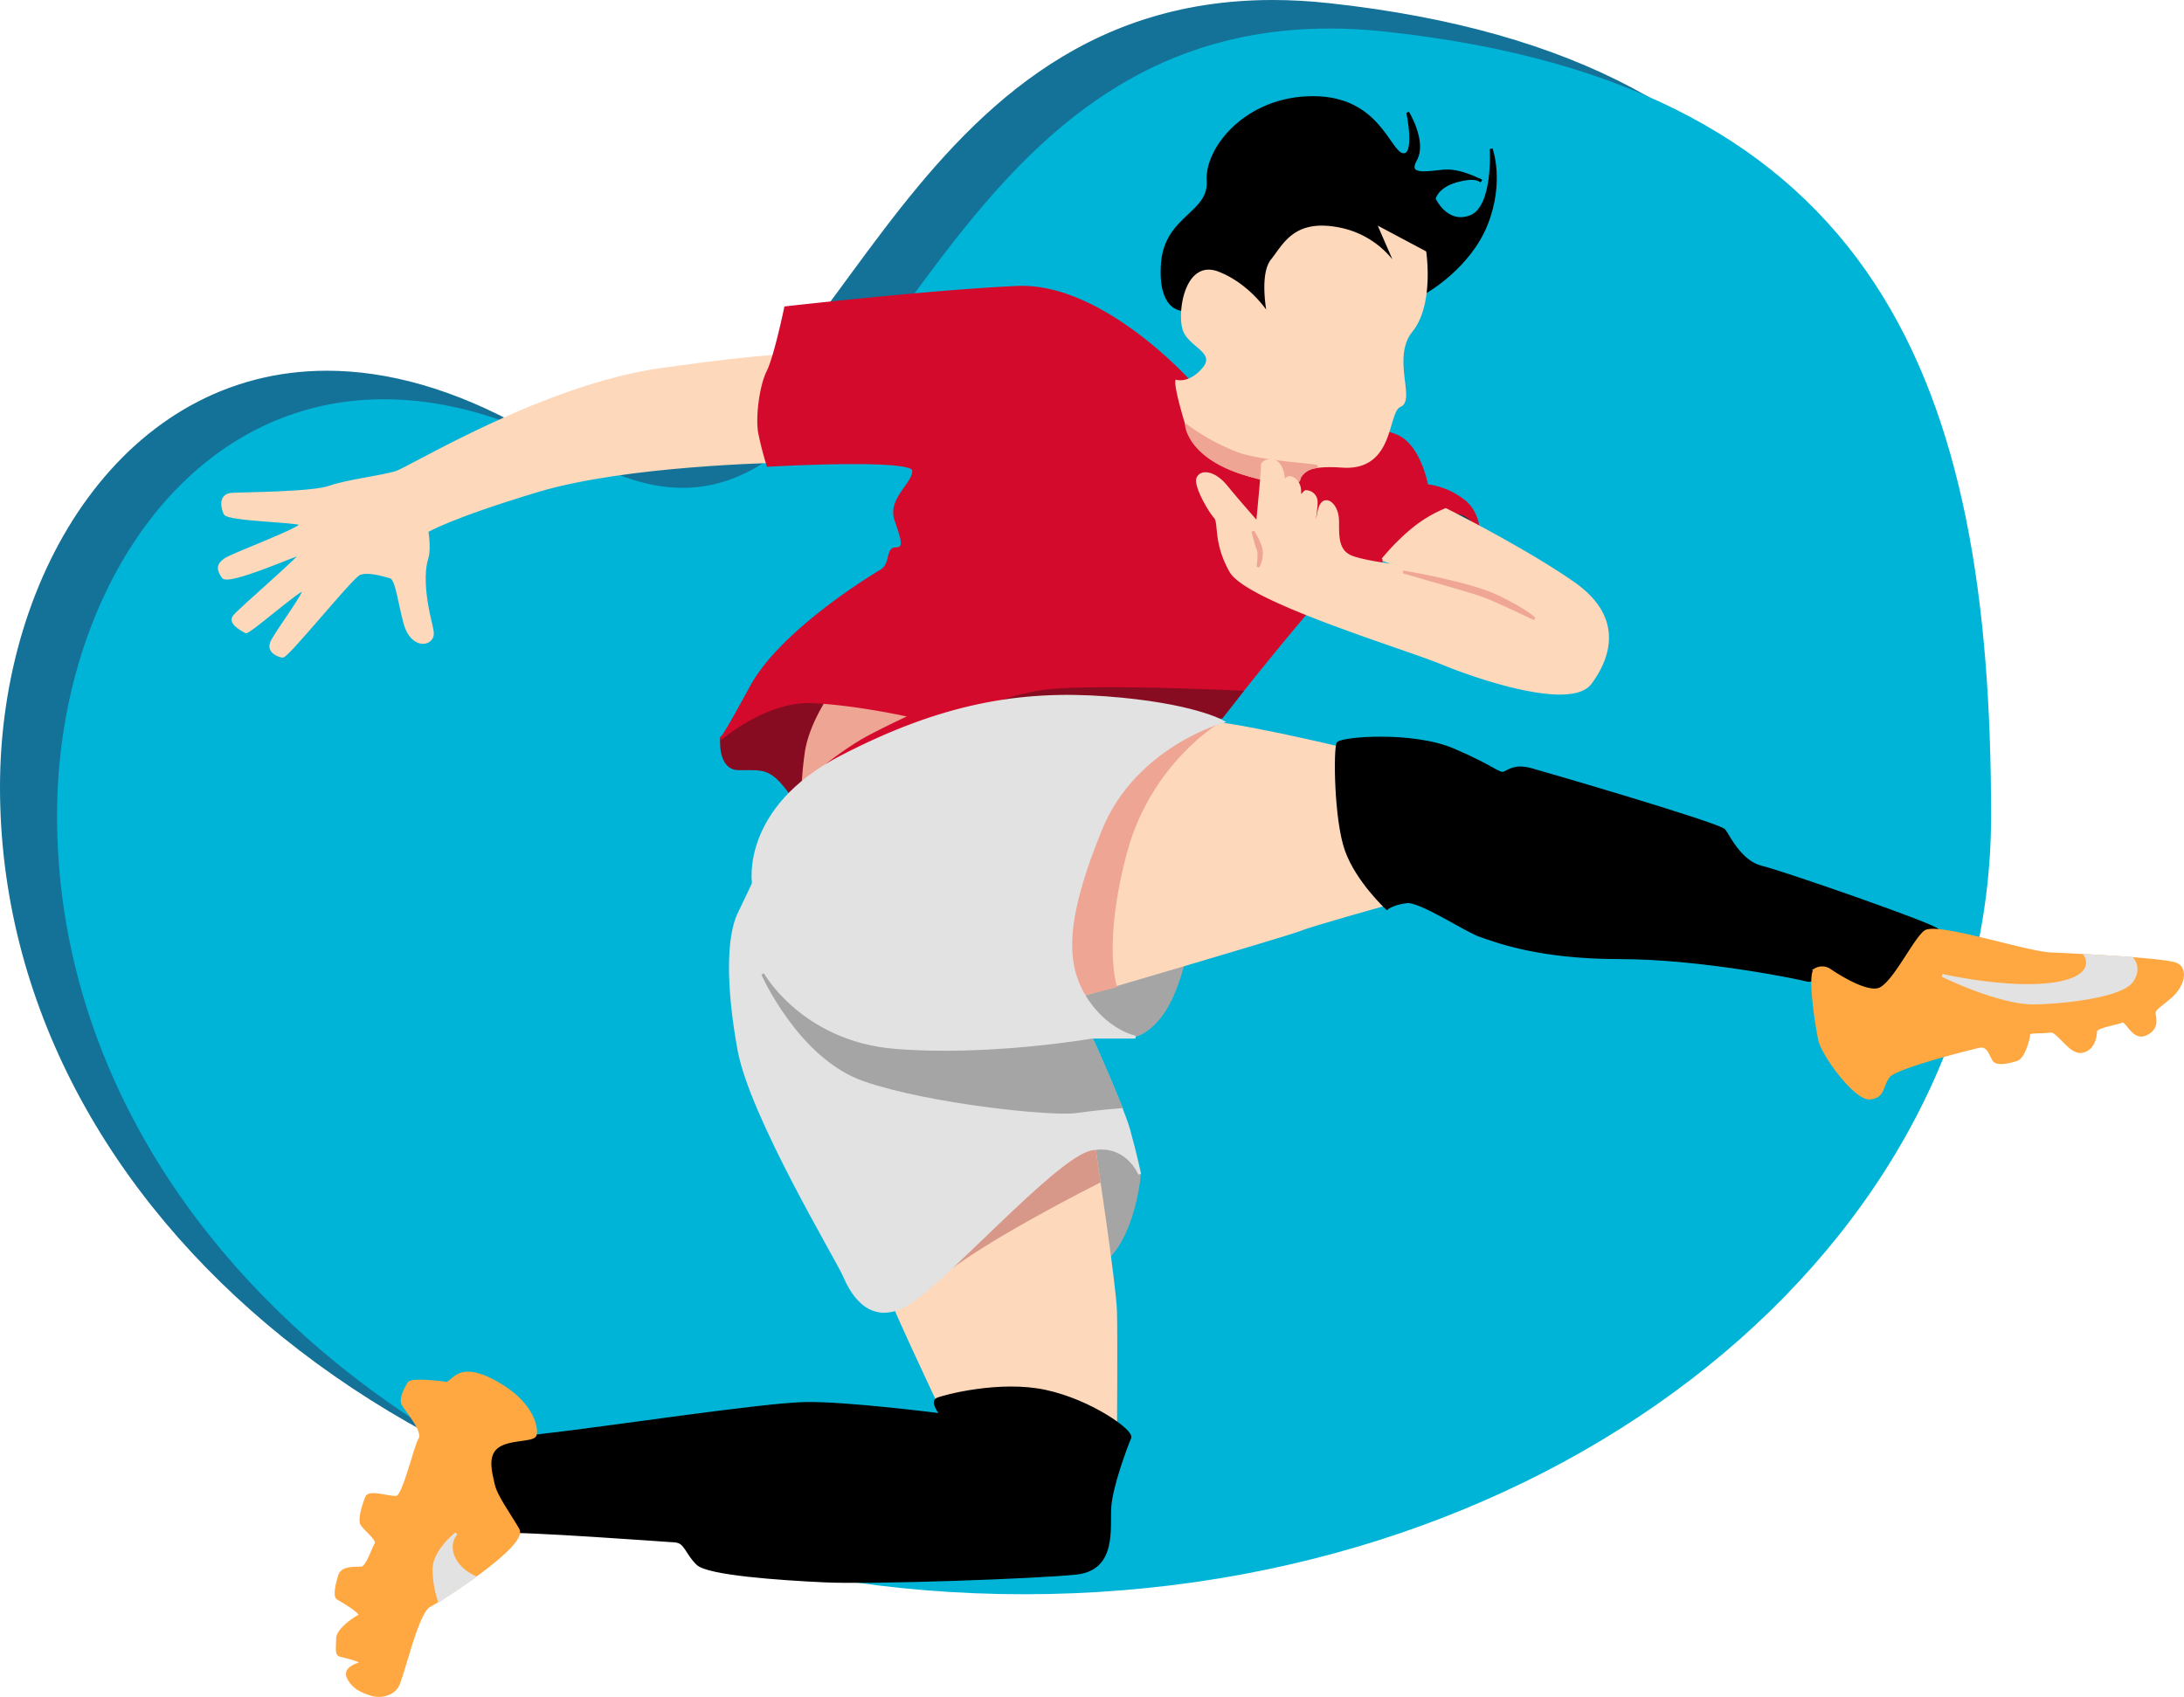 <svg xmlns="http://www.w3.org/2000/svg" width="765.628" height="595.159" viewBox="0 0 765.628 595.159">
  <g id="man_soccer" transform="translate(-64 -209.982)">
    <g id="Path_1055" data-name="Path 1055" transform="translate(64 213)" fill="#147198">
      <path d="M 339 545.5 C 316.026 545.5 293.068 543.636 270.761 539.96 C 249.022 536.378 227.64 531.033 207.207 524.073 C 187.147 517.24 167.799 508.783 149.701 498.937 C 131.776 489.185 114.922 477.986 99.604 465.651 C 84.289 453.317 70.385 439.746 58.279 425.316 C 46.058 410.748 35.562 395.176 27.083 379.031 C 18.448 362.591 11.816 345.386 7.372 327.896 C 2.812 309.951 0.5 291.481 0.5 273 C 0.5 263.604 1.183 254.173 2.529 244.971 C 3.865 235.843 5.866 226.855 8.476 218.257 C 11.09 209.649 14.339 201.356 18.131 193.608 C 21.962 185.78 26.386 178.434 31.279 171.774 C 36.264 164.99 41.792 158.842 47.708 153.503 C 53.778 148.025 60.337 143.326 67.204 139.536 C 81.709 131.531 97.649 127.472 114.583 127.472 C 136.628 127.472 160.02 134.342 184.109 147.892 C 190.526 151.502 196.781 154.223 202.701 155.981 C 208.402 157.674 213.995 158.532 219.325 158.534 C 219.328 158.534 219.333 158.534 219.337 158.534 C 233.765 158.534 246.922 152.543 260.747 139.678 C 273.091 128.192 284.638 112.453 296.862 95.789 C 305.199 84.424 313.82 72.672 323.35 61.328 C 334.147 48.475 344.51 38.114 355.03 29.654 C 361.122 24.755 367.424 20.379 373.761 16.648 C 380.583 12.632 387.704 9.21 394.927 6.477 C 402.615 3.568 410.685 1.339 418.913 -0.15 C 427.602 -1.721 436.753 -2.518 446.11 -2.518 C 452.5 -2.518 459.148 -2.147 465.869 -1.415 C 476.583 -0.248 486.986 1.278 496.788 3.122 C 506.478 4.945 515.864 7.131 524.686 9.62 C 533.398 12.078 541.815 14.903 549.703 18.016 C 557.485 21.088 564.981 24.531 571.981 28.249 C 578.881 31.915 585.503 35.955 591.663 40.259 C 597.728 44.497 603.525 49.116 608.893 53.987 C 614.172 58.777 619.192 63.954 623.815 69.373 C 628.355 74.695 632.646 80.411 636.571 86.361 C 640.419 92.196 644.031 98.432 647.304 104.895 C 650.508 111.221 653.485 117.958 656.153 124.917 C 658.758 131.714 661.149 138.931 663.258 146.369 C 665.312 153.614 667.163 161.293 668.758 169.192 C 674.64 198.317 677.5 232.273 677.5 273 C 677.5 291.481 675.188 309.951 670.628 327.896 C 666.184 345.386 659.552 362.591 650.917 379.031 C 642.438 395.176 631.942 410.748 619.721 425.316 C 607.615 439.746 593.711 453.317 578.396 465.651 C 563.078 477.986 546.224 489.185 528.299 498.937 C 510.201 508.783 490.853 517.24 470.793 524.073 C 450.36 531.033 428.978 536.378 407.239 539.96 C 384.932 543.636 361.974 545.5 339 545.5 Z" stroke="none"/>
      <path d="M 446.11 -2.018 C 436.782 -2.017 427.661 -1.222 419.001 0.345 C 410.803 1.828 402.763 4.05 395.103 6.948 C 387.907 9.671 380.811 13.081 374.013 17.083 C 367.698 20.802 361.415 25.164 355.341 30.048 C 344.847 38.487 334.507 48.825 323.731 61.652 C 314.211 72.983 305.595 84.727 297.263 96.085 C 285.025 112.766 273.465 128.522 261.087 140.04 C 247.161 152.998 233.89 159.034 219.325 159.034 C 213.948 159.034 208.307 158.168 202.558 156.461 C 196.604 154.693 190.315 151.956 183.864 148.328 C 159.851 134.821 136.541 127.972 114.583 127.972 C 97.735 127.972 81.876 132.01 67.446 139.974 C 60.612 143.745 54.084 148.422 48.043 153.874 C 42.152 159.191 36.647 165.313 31.682 172.07 C 26.807 178.706 22.398 186.027 18.58 193.828 C 14.799 201.552 11.561 209.82 8.955 218.402 C 6.351 226.976 4.356 235.94 3.024 245.044 C 1.681 254.222 1 263.628 1 273 C 1 291.44 3.307 309.868 7.857 327.773 C 12.291 345.225 18.909 362.393 27.526 378.799 C 35.989 394.912 46.464 410.454 58.662 424.994 C 70.747 439.4 84.628 452.948 99.918 465.261 C 115.212 477.578 132.042 488.76 149.94 498.497 C 168.013 508.33 187.335 516.776 207.368 523.6 C 227.775 530.551 249.131 535.889 270.842 539.467 C 293.122 543.138 316.054 545 339 545 C 361.946 545 384.878 543.138 407.158 539.467 C 428.869 535.889 450.225 530.551 470.632 523.6 C 490.665 516.776 509.987 508.33 528.06 498.497 C 545.958 488.76 562.788 477.578 578.082 465.261 C 593.372 452.948 607.252 439.4 619.338 424.994 C 631.536 410.454 642.011 394.912 650.474 378.799 C 659.091 362.393 665.709 345.225 670.143 327.773 C 674.693 309.868 677 291.44 677 273 C 677 232.307 674.144 198.383 668.268 169.291 C 666.675 161.405 664.828 153.738 662.777 146.505 C 660.672 139.082 658.286 131.879 655.686 125.096 C 653.024 118.152 650.054 111.432 646.857 105.121 C 643.593 98.674 639.992 92.455 636.154 86.637 C 632.24 80.704 627.961 75.004 623.434 69.697 C 618.825 64.294 613.82 59.133 608.557 54.357 C 603.205 49.5 597.424 44.895 591.376 40.669 C 585.233 36.377 578.628 32.347 571.746 28.691 C 564.762 24.981 557.284 21.546 549.519 18.481 C 541.647 15.374 533.247 12.554 524.55 10.101 C 515.743 7.617 506.371 5.434 496.696 3.614 C 486.906 1.772 476.516 0.247 465.815 -0.918 C 459.111 -1.648 452.487 -2.018 446.126 -2.018 L 446.11 -2.018 M 446.11 -3.018 C 452.456 -3.019 459.043 -2.661 465.923 -1.912 C 639.328 16.974 678 122.226 678 273 C 678 423.774 526.224 546 339 546 C 151.775 546 0 423.774 0 273 C 0 196.979 44.143 126.972 114.583 126.972 C 135.65 126.972 159.057 133.227 184.354 147.457 C 197.426 154.809 208.929 158.034 219.325 158.034 C 292.85 158.034 311.524 -3.005 446.11 -3.018 Z" stroke="none" fill="#147198"/>
    </g>
    <g id="Path_985" data-name="Path 985" transform="translate(84 223)" fill="#00b4d8">
      <path d="M 339 545.5 C 316.026 545.5 293.068 543.636 270.761 539.96 C 249.022 536.378 227.64 531.033 207.207 524.073 C 187.147 517.24 167.799 508.783 149.701 498.937 C 131.776 489.185 114.922 477.986 99.604 465.651 C 84.289 453.317 70.385 439.746 58.279 425.316 C 46.058 410.748 35.562 395.176 27.083 379.031 C 18.448 362.591 11.816 345.386 7.372 327.896 C 2.812 309.951 0.5 291.481 0.5 273 C 0.5 263.604 1.183 254.173 2.529 244.971 C 3.865 235.843 5.866 226.855 8.476 218.257 C 11.09 209.649 14.339 201.356 18.131 193.608 C 21.962 185.78 26.386 178.434 31.279 171.774 C 36.264 164.99 41.792 158.842 47.708 153.503 C 53.778 148.025 60.337 143.326 67.204 139.536 C 81.709 131.531 97.649 127.472 114.583 127.472 C 136.628 127.472 160.02 134.342 184.109 147.892 C 190.526 151.502 196.781 154.223 202.701 155.981 C 208.402 157.674 213.995 158.532 219.325 158.534 C 219.328 158.534 219.333 158.534 219.337 158.534 C 233.765 158.534 246.922 152.543 260.747 139.678 C 273.091 128.192 284.638 112.453 296.862 95.789 C 305.199 84.424 313.82 72.672 323.35 61.328 C 334.147 48.475 344.51 38.114 355.03 29.654 C 361.122 24.755 367.424 20.379 373.761 16.648 C 380.583 12.632 387.704 9.21 394.927 6.477 C 402.615 3.568 410.685 1.339 418.913 -0.15 C 427.602 -1.721 436.753 -2.518 446.11 -2.518 C 452.5 -2.518 459.148 -2.147 465.869 -1.415 C 476.583 -0.248 486.986 1.278 496.788 3.122 C 506.478 4.945 515.864 7.131 524.686 9.62 C 533.398 12.078 541.815 14.903 549.703 18.016 C 557.485 21.088 564.981 24.531 571.981 28.249 C 578.881 31.915 585.503 35.955 591.663 40.259 C 597.728 44.497 603.525 49.116 608.893 53.987 C 614.172 58.777 619.192 63.954 623.815 69.373 C 628.355 74.695 632.646 80.411 636.571 86.361 C 640.419 92.196 644.031 98.432 647.304 104.895 C 650.508 111.221 653.485 117.958 656.153 124.917 C 658.758 131.714 661.149 138.931 663.258 146.369 C 665.312 153.614 667.163 161.293 668.758 169.192 C 674.64 198.317 677.5 232.273 677.5 273 C 677.5 291.481 675.188 309.951 670.628 327.896 C 666.184 345.386 659.552 362.591 650.917 379.031 C 642.438 395.176 631.942 410.748 619.721 425.316 C 607.615 439.746 593.711 453.317 578.396 465.651 C 563.078 477.986 546.224 489.185 528.299 498.937 C 510.201 508.783 490.853 517.24 470.793 524.073 C 450.36 531.033 428.978 536.378 407.239 539.96 C 384.932 543.636 361.974 545.5 339 545.5 Z" stroke="none"/>
      <path d="M 446.11 -2.018 C 436.782 -2.017 427.661 -1.222 419.001 0.345 C 410.803 1.828 402.763 4.05 395.103 6.948 C 387.907 9.671 380.811 13.081 374.013 17.083 C 367.698 20.802 361.415 25.164 355.341 30.048 C 344.847 38.487 334.507 48.825 323.731 61.652 C 314.211 72.983 305.595 84.727 297.263 96.085 C 285.025 112.766 273.465 128.522 261.087 140.04 C 247.161 152.998 233.89 159.034 219.325 159.034 C 213.948 159.034 208.307 158.168 202.558 156.461 C 196.604 154.693 190.315 151.956 183.864 148.328 C 159.851 134.821 136.541 127.972 114.583 127.972 C 97.735 127.972 81.876 132.01 67.446 139.974 C 60.612 143.745 54.084 148.422 48.043 153.874 C 42.152 159.191 36.647 165.313 31.682 172.07 C 26.807 178.706 22.398 186.027 18.58 193.828 C 14.799 201.552 11.561 209.82 8.955 218.402 C 6.351 226.976 4.356 235.94 3.024 245.044 C 1.681 254.222 1 263.628 1 273 C 1 291.44 3.307 309.868 7.857 327.773 C 12.291 345.225 18.909 362.393 27.526 378.799 C 35.989 394.912 46.464 410.454 58.662 424.994 C 70.747 439.4 84.628 452.948 99.918 465.261 C 115.212 477.578 132.042 488.76 149.94 498.497 C 168.013 508.33 187.335 516.776 207.368 523.6 C 227.775 530.551 249.131 535.889 270.842 539.467 C 293.122 543.138 316.054 545 339 545 C 361.946 545 384.878 543.138 407.158 539.467 C 428.869 535.889 450.225 530.551 470.632 523.6 C 490.665 516.776 509.987 508.33 528.06 498.497 C 545.958 488.76 562.788 477.578 578.082 465.261 C 593.372 452.948 607.252 439.4 619.338 424.994 C 631.536 410.454 642.011 394.912 650.474 378.799 C 659.091 362.393 665.709 345.225 670.143 327.773 C 674.693 309.868 677 291.44 677 273 C 677 232.307 674.144 198.383 668.268 169.291 C 666.675 161.405 664.828 153.738 662.777 146.505 C 660.672 139.082 658.286 131.879 655.686 125.096 C 653.024 118.152 650.054 111.432 646.857 105.121 C 643.593 98.674 639.992 92.455 636.154 86.637 C 632.24 80.704 627.961 75.004 623.434 69.697 C 618.825 64.294 613.82 59.133 608.557 54.357 C 603.205 49.5 597.424 44.895 591.376 40.669 C 585.233 36.377 578.628 32.347 571.746 28.691 C 564.762 24.981 557.284 21.546 549.519 18.481 C 541.647 15.374 533.247 12.554 524.55 10.101 C 515.743 7.617 506.371 5.434 496.696 3.614 C 486.906 1.772 476.516 0.247 465.815 -0.918 C 459.111 -1.648 452.487 -2.018 446.126 -2.018 L 446.11 -2.018 M 446.11 -3.018 C 452.456 -3.019 459.043 -2.661 465.923 -1.912 C 639.328 16.974 678 122.226 678 273 C 678 423.774 526.224 546 339 546 C 151.775 546 0 423.774 0 273 C 0 196.979 44.143 126.972 114.583 126.972 C 135.65 126.972 159.057 133.227 184.354 147.457 C 197.426 154.809 208.929 158.034 219.325 158.034 C 292.85 158.034 311.524 -3.005 446.11 -3.018 Z" stroke="none" fill="#00b4d8"/>
    </g>
    <g id="man_soccer-2" data-name="man_soccer">
      <path id="Path_258" data-name="Path 258" d="M-3855.458,4231.773s-53.073.962-83.839,10.192-39.035,14.229-39.035,14.229,1.035,6.181,0,9.435-1.437,8.727,0,16.862,2.916,9.911.993,11.833-6.8,1.184-8.727-5.917-2.811-15.531-5.029-16.123-8.135-2.515-11.094-1.036-25.146,29.14-26.773,28.844-5.029-1.627-3.846-4.733,13.165-18.934,11.094-18.638-19.229,15.383-20.117,14.792-6.064-2.958-3.994-5.473,24.554-21.892,23.223-21.892-25.442,10.8-27.217,8.135-1.923-4.142.74-6.064,28.992-11.538,26.477-12.573-25.442-1.479-26.477-3.55-1.923-6.508,2.367-6.8,28.1-.3,34.317-2.515,18.342-3.55,23.371-5.177,51.623-30.323,92.892-36.092,45.115-4.585,45.115-4.585Z" transform="translate(4192 -3860)" fill="#fdd8bb" stroke="#fdd8bb" stroke-width="1"/>
      <path id="Path_263" data-name="Path 263" d="M-3875.018,4328.722s-1.079,10.809,5.975,10.809,9.1-.228,12.516,2.275,7.168,8.534,7.168,8.534l49.04-27.763-9.216-15.815s-43.237,5.575-46.992,6.372S-3875.018,4328.722-3875.018,4328.722Z" transform="translate(4192 -3860)" fill="#880c21" stroke="#880c21" stroke-width="1"/>
      <path id="Path_262" data-name="Path 262" d="M-3836.028,4312.719s-8.076,10.96-9.422,21.729a119.306,119.306,0,0,0-1.154,16.729l58.072-26.344-22.5-13.076Z" transform="translate(4192 -3860)" fill="#efa594" stroke="#efa594" stroke-width="1"/>
      <path id="Path_264" data-name="Path 264" d="M-3611.061,4253.02s1.481,3.636,1.01,5.117-14.071-2.289-14.341-2.491-5.117-6.732-5.117-6.732l10.1-2.155,6.867,2.626Z" transform="translate(4192 -3860)" fill="#07415a" stroke="#07415a" stroke-width="1"/>
      <path id="Path_253" data-name="Path 253" d="M-3711.076,4203.733s-30.7-34.286-60.274-32.986-81.244,7.149-81.244,7.149-3.575,17.224-6.175,22.423-3.9,16.249-2.925,21.448a116.3,116.3,0,0,0,2.925,11.375s50.372-2.925,51.021,1.625-8.774,10.074-6.175,17.549,3.25,10.074,0,10.074-1.3,5.525-5.2,7.8-35.1,21.448-45.5,40.622-10.4,17.874-10.4,17.874,15.732-13.357,31.644-12.653,34.805,5,34.805,5-11.6,5.377-17.4,8.744a118.541,118.541,0,0,0-12.125,8.417s39.944-25.045,82.441-22.161,56.111,5,56.111,5,38.458-49.036,44.035-51.343a23.473,23.473,0,0,1,10.576-1.73s15.576-18.268,25.383-18.46,9.807,8.845,9.807,8.845.961-8.077-5.384-12.884a25.748,25.748,0,0,0-12.691-5.192s-2.308-12.884-9.615-16.922-30.767-4.615-30.767-4.615l-30.19-11.345Z" transform="translate(4192 -3860)" fill="#d30a2c" stroke="#d30a2c" stroke-width="1"/>
      <path id="Path_252" data-name="Path 252" d="M-3628,4172.2s15.008-8.5,21.008-23.5,1.75-26.5,1.75-26.5,1.25,20.5-7.25,23.749-12.749-6.25-12.749-6.25.75-4.25,7.75-6.25,8.75,0,8.75,0-7.25-4-13-3.5-13.5,2.25-10-4-2.75-16.5-2.75-16.5,3.25,15.5-1.75,14.749-8.25-20-31.5-20-37.5,17.749-36.748,29.248-14.749,12.5-16,28.748,6.75,16.249,6.75,16.249l25.248,6.5Z" transform="translate(4192 -3860)" stroke="#000" stroke-width="1"/>
      <path id="Path_251" data-name="Path 251" d="M-3628.494,4158.457s2.75,18.249-4.75,27.5,1,24.248-4,26.248-2,22.5-20.249,21.249-12.749,5.25-18.249,5.5-31.248-4-35.748-18.5-4-16.749-4-16.749,4.75,1.25,9.5-4.5-4.5-7.75-6.75-13.249.25-24.748,11.749-20.249,17.749,15,17.749,15-3-14.249,1.25-19.5,7.75-14,23.248-11a31.218,31.218,0,0,1,21.5,15.5l-6.75-15.5Z" transform="translate(4192 -3860)" fill="#fdd8bb" stroke="#fdd8bb" stroke-width="1"/>
      <path id="Path_257" data-name="Path 257" d="M-3666.926,4233.707c3.707-.584-17.646-1.282-27.09-4.582a75.436,75.436,0,0,1-18.024-9.843s1.023,11.379,21.5,17.182,17.408,1.365,18.319.569A7.687,7.687,0,0,1-3666.926,4233.707Z" transform="translate(4192 -3860)" fill="#efa594" stroke="#efa594" stroke-width="1"/>
      <path id="Path_254" data-name="Path 254" d="M-3622.992,4250.181s28.108,12.855,45.656,24.229,13.649,25.348,7.149,34.772-39.322-.325-52.321-5.2-68.895-19.5-75.069-29.573-4.225-16.9-6.175-18.849-7.474-10.725-6.5-13.324,5.525-2.6,10.074,2.6,11.374,12.349,11.374,12.349,1.209-19.11.981-20.248,3.413-3.186,5.689-.569,1.934,7.168,1.934,7.168a3.222,3.222,0,0,1,1.479-2.5c1.365-.683,4.21,1.024,4.324,4.551s1.479,0,2.162,0a3.644,3.644,0,0,1,3.755,3.641c.114,3.3-1.138,10,0,7.959s.683-6.516,2.5-7.959,5.007,1.29,5.234,6.334,0,10.62,5.461,12.44,18.319,2.73,18.319,2.73l-7.48-2.269a78.262,78.262,0,0,1,10.535-11.3A45.681,45.681,0,0,1-3622.992,4250.181Z" transform="matrix(0.999, 0.035, -0.035, 0.999, 4338.949, -3730.448)" fill="#fdd8bb" stroke="#fdd8bb" stroke-width="1"/>
      <path id="Path_255" data-name="Path 255" d="M-3636.11,4270.529s23.223,3.846,33.281,8.727,12.721,7.692,12.721,7.692-14.644-7.1-19.229-8.579S-3636.11,4270.529-3636.11,4270.529Z" transform="translate(4192 -3860)" fill="#efa695" stroke="#efa695" stroke-width="1"/>
      <path id="Path_256" data-name="Path 256" d="M-3688.769,4256.328s2.663,4.142,2.958,6.952a10.521,10.521,0,0,1-1.183,5.473s.74-4.29,0-6.213S-3688.769,4256.328-3688.769,4256.328Z" transform="translate(4192 -3860)" fill="#efa594" stroke="#efa594" stroke-width="1"/>
      <path id="Path_267" data-name="Path 267" d="M-3731.026,4433.274s5.192-.384,10.576-8.076,7.884-20.19,7.884-20.19l-52.688,5s17.306,19.229,21.152,20.767S-3731.026,4433.274-3731.026,4433.274Z" transform="translate(4192 -3860)" fill="#a5a5a5" stroke="#a5a5a5" stroke-width="1"/>
      <path id="Path_260" data-name="Path 260" d="M-3751.494,4419.64s75.394-22.1,79.293-23.723,29.573-8.774,29.573-8.774-13.974-16.574-14.624-29.9,0-24.7,0-24.7-41.921-10.074-51.346-9.424-48.1,16.573-51.671,46.8S-3751.494,4419.64-3751.494,4419.64Z" transform="translate(4192 -3860)" fill="#fdd8bb" stroke="#fdd8bb" stroke-width="1"/>
      <path id="Path_274" data-name="Path 274" d="M-3700.821,4323.093s-24.229,14.21-32.689,46.13-3.461,46.534-3.461,46.534l-19.614,5-2.885-63.456,33.651-30Z" transform="translate(4192 -3860)" fill="#efa594" stroke="#efa594" stroke-width="1"/>
      <path id="Path_271" data-name="Path 271" d="M-3728.522,4481.416s-1.775,23.371-13.756,31.8-26.773-45.41-26.773-45.41l31.506-1.332Z" transform="translate(4192 -3860)" fill="#a5a5a5" stroke="#a5a5a5" stroke-width="1"/>
      <path id="Path_268" data-name="Path 268" d="M-3744.676,4471.112s7.5,49.246,7.75,58.745,0,43.246,0,43.246-17-13.749-28-14-33.5,3.75-33.5,3.75-19.5-41-19.5-44,59.995-52.5,59.995-52.5Z" transform="translate(4192 -3860)" fill="#fdd8bb" stroke="#fdd8bb" stroke-width="1"/>
      <path id="Path_273" data-name="Path 273" d="M-3742.719,4484.292s-41.856,20.929-56.5,33.8-19.525,6.656-19.525,6.656l73.435-58.114Z" transform="translate(4192 -3860)" fill="#d89889" stroke="#d89889" stroke-width="1"/>
      <path id="Path_276" data-name="Path 276" d="M-3692.865,4312.632s-56.652-2.663-71,0-15.975,5.029-15.975,5.029l80.022,3.846Z" transform="translate(4192 -3860)" fill="#880c21" stroke="#880c21" stroke-width="1"/>
      <path id="Path_259" data-name="Path 259" d="M-3863.874,4379.706s-4.224-26.193,30.84-44.359,62.587-22.942,92.834-20.692,40.8,8.357,40.8,8.357-30.8,8.392-42.8,37.889-13.249,45.747-5.75,58.246,18,14.5,18,14.5h-15.7s11.049,24.349,13.324,32.473,3.849,15.533,3.849,15.533-4.5-11.309-17.173-8.709-52.646,48.421-65.32,54.921-18.717-5.128-21.106-10.7-32.612-55.77-36.862-79.018-3.75-40,0-47.746S-3863.874,4379.706-3863.874,4379.706Z" transform="translate(4192 -3860)" fill="#e2e2e2" stroke="#e2e2e2" stroke-width="1"/>
      <path id="Path_261" data-name="Path 261" d="M-3641.813,4388.481s-10.384-9.614-14.229-20.383-4.038-35.767-2.884-37.5,25.959-3.846,40.381,2.308,15.96,8.845,17.883,8.076,3.845-2.692,9.422-1.154,66.148,19.229,67.687,21.344,5.769,11.153,13.076,12.884,61.533,20.575,61.726,22.113-15.768,23.075-21.152,21.921-18.845-11.153-20.383-9.23-1.538,5.576-4.23,4.807-37.113-7.884-65.764-7.884-43.458-5.961-48.65-7.692-21.152-12.5-25.959-11.922S-3641.813,4388.481-3641.813,4388.481Z" transform="translate(4192 -3860)" stroke="#000" stroke-width="1"/>
      <path id="Path_265" data-name="Path 265" d="M-3486.817,4410.007s12.883,9.038,17.883,6.73,11.922-16.921,15.768-20,35.381,7.307,43.842,7.691,40.381,1.923,44.227,3.654,2.308,7.691-1.923,11.345-6.153,4.423-5.769,6.346.961,5.192-3.269,6.923-6.345-5.384-8.076-4.615-9.23,1.923-9.23,3.461-.577,6.346-4.807,7.115-8.461-7.691-11.153-7.115-7.5-.192-7.5,1.154-1.731,8.076-4.23,8.845-6.922,1.923-8.076,0-1.923-5.385-5.192-4.615-28.844,7.115-31.536,10.384-1.538,7.115-6.538,7.692-16.537-15-17.691-20.383-3.846-23.075-1.538-24.613A4.727,4.727,0,0,1-3486.817,4410.007Z" transform="translate(4192 -3860)" fill="#ffa841" stroke="#ffa841" stroke-width="1"/>
      <path id="Path_266" data-name="Path 266" d="M-3396.89,4405.037s4.712,7.536-10.99,9.926-39.255-2.958-39.255-2.958,20.139,9.9,32.314,9.672,30.721-2.731,34.135-7.624,0-8.073,0-8.073Z" transform="translate(4192 -3860)" fill="#e2e2e2" stroke="#e2e2e2" stroke-width="1"/>
      <path id="Path_269" data-name="Path 269" d="M-3797.921,4566.1s-3.75-4.5-1.5-5.5,22-6.25,38-2.75,30.5,14,29.5,16.249-6.5,16.749-7,24.248,2,21.749-11.749,23.248-71.744,3.5-87.992,2.75-41-2.5-44.746-6-4.25-7.749-7.75-8-55.245-4-59.995-3.25-10.249-23-8.249-26.5,2.5-5.25,22.748-7.5,76.243-10.749,90.992-11S-3797.921,4566.1-3797.921,4566.1Z" transform="translate(4192 -3860)" stroke="#000" stroke-width="1"/>
      <path id="Path_270" data-name="Path 270" d="M-3955.04,4590.59c-.961-4.258-2.692-10.219,1.346-13.3s12.5-2.115,13.268-4.038-.385-10.192-11.345-17.114-14.806-4.422-16.345-3.461-2.5,2.5-3.654,2.307-11.922-1.539-12.884,0-3.077,5.384-2.115,7.307,7.692,9.422,5.961,12.307-5.577,20-8.076,20.383-9.615-2.308-10.576,0-2.692,7.691-1.73,9.422,5.961,5.384,5,6.922-3.076,8.269-5,8.461-6.73-.384-7.692,2.5-1.923,7.307-.769,8.076,9.614,5.384,7.5,6.345-7.5,5-7.5,7.692-.577,5.576.769,5.961,9.614,2.115,6.73,3.077-5.192,2.5-3.461,5.384,4.038,4.038,7.5,5.192,7.307.192,9.23-2.5,6.922-26.151,11.345-28.459,34.228-21.344,31.151-26.729S-3954.079,4594.848-3955.04,4590.59Z" transform="translate(4192 -3860)" fill="#ffa841" stroke="#ffa841" stroke-width="1"/>
      <path id="Path_272" data-name="Path 272" d="M-3745.164,4434.653s-36.236,6.3-69.118,3.612-46.342-26.729-46.342-26.729,12.884,29.229,35.574,37.112,65.764,12.307,74.032,11.153,15.96-1.73,15.96-1.73l-5.817-13.852Z" transform="translate(4192 -3860)" fill="#a5a5a5" stroke="#a5a5a5" stroke-width="1"/>
      <path id="Path_275" data-name="Path 275" d="M-3974.039,4631.24l12.288-8.306s-5.461-2.276-7.4-7.282,1.138-7.964,1.138-7.964-8.192,6.371-7.851,13.084A36.215,36.215,0,0,0-3974.039,4631.24Z" transform="translate(4192 -3860)" fill="#e2e2e2" stroke="#e2e2e2" stroke-width="1"/>
    </g>
  </g>
</svg>

